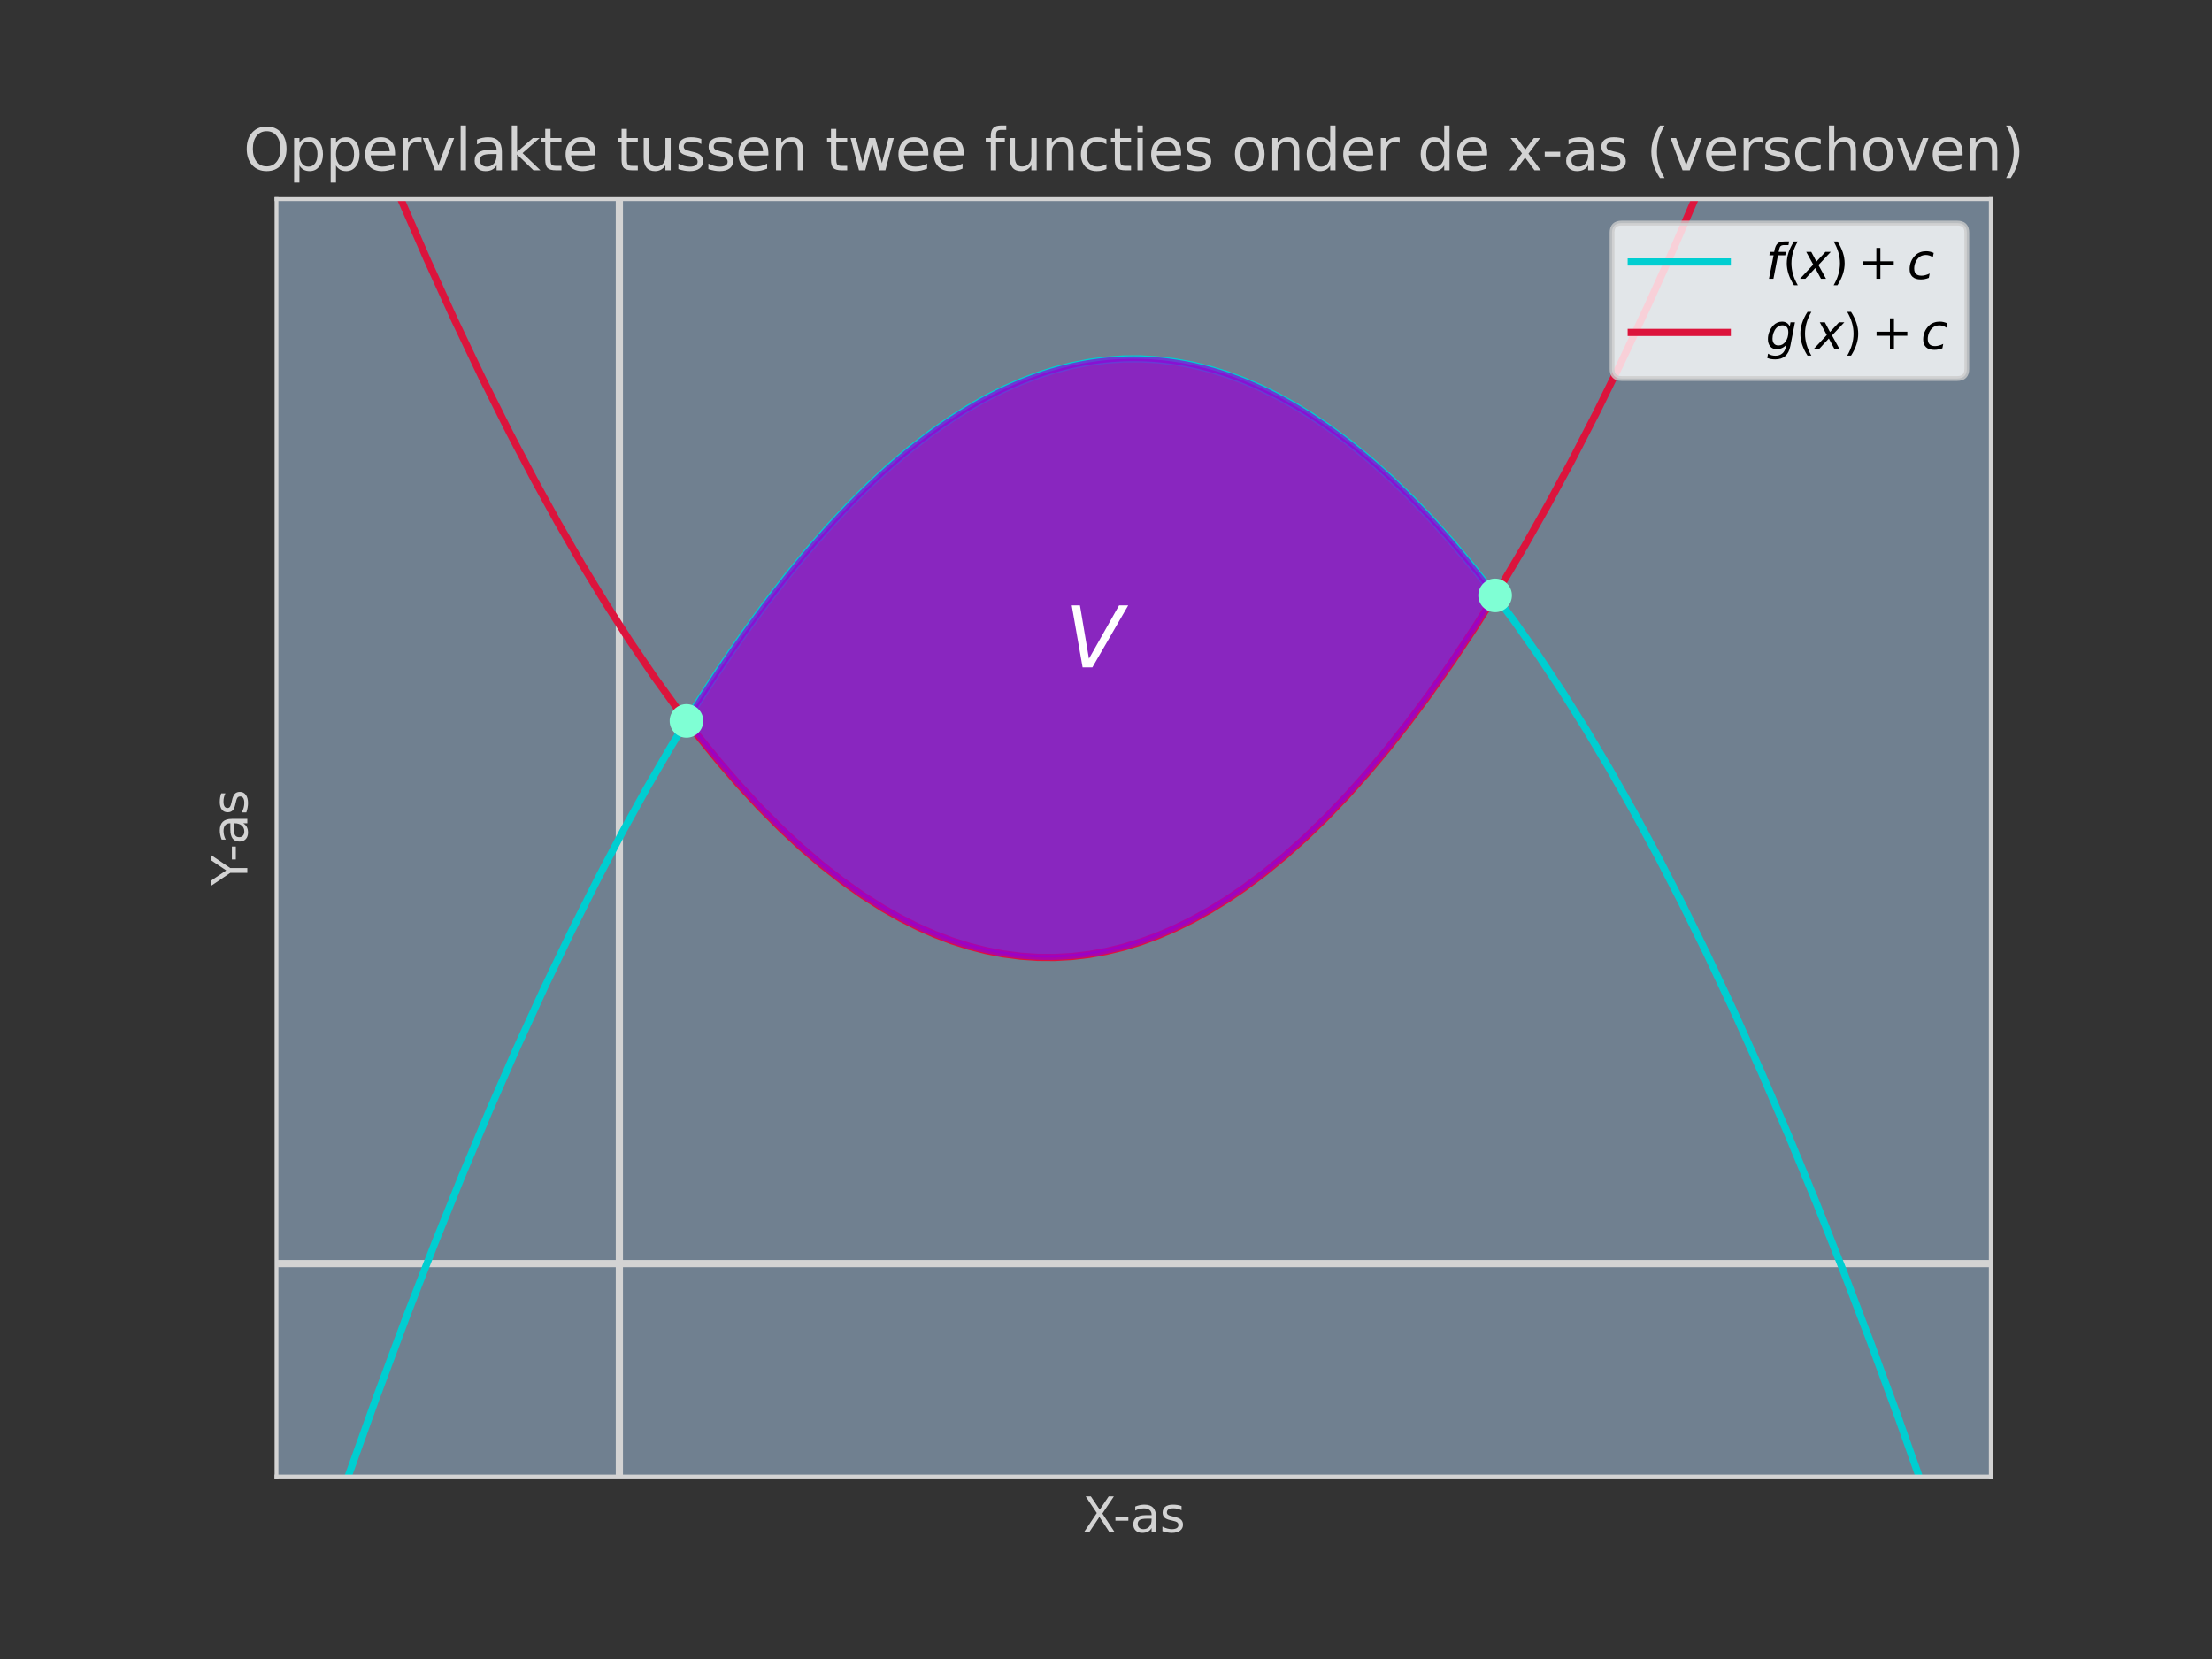 <?xml version="1.0" encoding="utf-8" standalone="no"?>
<!DOCTYPE svg PUBLIC "-//W3C//DTD SVG 1.1//EN"
  "http://www.w3.org/Graphics/SVG/1.1/DTD/svg11.dtd">
<svg xmlns:xlink="http://www.w3.org/1999/xlink" width="460.8pt" height="345.6pt" viewBox="0 0 460.8 345.6" xmlns="http://www.w3.org/2000/svg" version="1.1">
 <rect x="0" y="0" width="460.8" height="345.6" fill="#333333" stroke="none"/>
 <defs>
  <style type="text/css">*{stroke-linejoin: round; stroke-linecap: butt}</style>
 </defs>
 <g id="figure_1">
  <g id="patch_1">
   <path d="M 0 345.6 
L 460.8 345.6 
L 460.8 0 
L 0 0 
L 0 345.6 
z
" style="fill: none"/>
  </g>
  <g id="axes_1">
   <g id="patch_2">
    <path d="M 57.6 307.584 
L 414.72 307.584 
L 414.72 41.472 
L 57.6 41.472 
z
" style="fill: #708090"/>
   </g>
   <g id="LineCollection_1">
    <path d="M 57.6 263.232 
L 414.72 263.232 
" clip-path="url(#peb3d2eba7c)" style="fill: none; stroke: #d3d3d3; stroke-width: 1.5"/>
   </g>
   <g id="LineCollection_2">
    <path d="M 129.024 307.584 
L 129.024 41.472 
" clip-path="url(#peb3d2eba7c)" style="fill: none; stroke: #d3d3d3; stroke-width: 1.5"/>
   </g>
   <g id="matplotlib.axis_1">
    <g id="text_1">
     <!-- X-as -->
     <g style="fill: #d3d3d3" transform="translate(225.512 319.182) scale(0.1 -0.1)">
      <defs>
       <path id="DejaVuSans-58" d="M 403 4666 
L 1081 4666 
L 2241 2931 
L 3406 4666 
L 4084 4666 
L 2584 2425 
L 4184 0 
L 3506 0 
L 2194 1984 
L 872 0 
L 191 0 
L 1856 2491 
L 403 4666 
z
" transform="scale(0.016)"/>
       <path id="DejaVuSans-2d" d="M 313 2009 
L 1997 2009 
L 1997 1497 
L 313 1497 
L 313 2009 
z
" transform="scale(0.016)"/>
       <path id="DejaVuSans-61" d="M 2194 1759 
Q 1497 1759 1228 1600 
Q 959 1441 959 1056 
Q 959 750 1161 570 
Q 1363 391 1709 391 
Q 2188 391 2477 730 
Q 2766 1069 2766 1631 
L 2766 1759 
L 2194 1759 
z
M 3341 1997 
L 3341 0 
L 2766 0 
L 2766 531 
Q 2569 213 2275 61 
Q 1981 -91 1556 -91 
Q 1019 -91 701 211 
Q 384 513 384 1019 
Q 384 1609 779 1909 
Q 1175 2209 1959 2209 
L 2766 2209 
L 2766 2266 
Q 2766 2663 2505 2880 
Q 2244 3097 1772 3097 
Q 1472 3097 1187 3025 
Q 903 2953 641 2809 
L 641 3341 
Q 956 3463 1253 3523 
Q 1550 3584 1831 3584 
Q 2591 3584 2966 3190 
Q 3341 2797 3341 1997 
z
" transform="scale(0.016)"/>
       <path id="DejaVuSans-73" d="M 2834 3397 
L 2834 2853 
Q 2591 2978 2328 3040 
Q 2066 3103 1784 3103 
Q 1356 3103 1142 2972 
Q 928 2841 928 2578 
Q 928 2378 1081 2264 
Q 1234 2150 1697 2047 
L 1894 2003 
Q 2506 1872 2764 1633 
Q 3022 1394 3022 966 
Q 3022 478 2636 193 
Q 2250 -91 1575 -91 
Q 1294 -91 989 -36 
Q 684 19 347 128 
L 347 722 
Q 666 556 975 473 
Q 1284 391 1588 391 
Q 1994 391 2212 530 
Q 2431 669 2431 922 
Q 2431 1156 2273 1281 
Q 2116 1406 1581 1522 
L 1381 1569 
Q 847 1681 609 1914 
Q 372 2147 372 2553 
Q 372 3047 722 3315 
Q 1072 3584 1716 3584 
Q 2034 3584 2315 3537 
Q 2597 3491 2834 3397 
z
" transform="scale(0.016)"/>
      </defs>
      <use xlink:href="#DejaVuSans-58"/>
      <use xlink:href="#DejaVuSans-2d" x="63.506"/>
      <use xlink:href="#DejaVuSans-61" x="99.59"/>
      <use xlink:href="#DejaVuSans-73" x="160.869"/>
     </g>
    </g>
   </g>
   <g id="matplotlib.axis_2">
    <g id="text_2">
     <!-- Y-as -->
     <g style="fill: #d3d3d3" transform="translate(51.52 184.461) rotate(-90) scale(0.1 -0.1)">
      <defs>
       <path id="DejaVuSans-59" d="M -13 4666 
L 666 4666 
L 1959 2747 
L 3244 4666 
L 3922 4666 
L 2272 2222 
L 2272 0 
L 1638 0 
L 1638 2222 
L -13 4666 
z
" transform="scale(0.016)"/>
      </defs>
      <use xlink:href="#DejaVuSans-59"/>
      <use xlink:href="#DejaVuSans-2d" x="49.209"/>
      <use xlink:href="#DejaVuSans-61" x="85.293"/>
      <use xlink:href="#DejaVuSans-73" x="146.572"/>
     </g>
    </g>
   </g>
   <g id="line2d_1">
    <path d="M 59.327 346.6 
L 65.457 328.079 
L 71.885 309.358 
L 78.313 291.356 
L 84.741 274.072 
L 90.455 259.311 
L 96.169 245.119 
L 101.883 231.494 
L 107.597 218.436 
L 113.311 205.947 
L 119.025 194.025 
L 124.739 182.671 
L 129.738 173.202 
L 134.738 164.167 
L 139.738 155.568 
L 144.737 147.402 
L 149.737 139.672 
L 154.737 132.376 
L 159.736 125.515 
L 164.022 119.979 
L 168.307 114.764 
L 172.593 109.867 
L 176.878 105.29 
L 181.164 101.032 
L 185.449 97.094 
L 189.734 93.475 
L 194.02 90.175 
L 198.305 87.194 
L 201.876 84.955 
L 205.448 82.937 
L 209.019 81.14 
L 212.59 79.566 
L 216.161 78.213 
L 219.732 77.082 
L 223.304 76.173 
L 226.875 75.486 
L 230.446 75.02 
L 234.017 74.776 
L 237.588 74.754 
L 241.16 74.953 
L 244.731 75.375 
L 248.302 76.018 
L 251.873 76.883 
L 255.444 77.969 
L 259.016 79.278 
L 262.587 80.808 
L 266.158 82.56 
L 269.729 84.533 
L 273.3 86.729 
L 276.872 89.146 
L 281.157 92.339 
L 285.443 95.852 
L 289.728 99.684 
L 294.013 103.835 
L 298.299 108.306 
L 302.584 113.096 
L 306.87 118.205 
L 311.155 123.634 
L 315.441 129.382 
L 320.44 136.492 
L 325.44 144.036 
L 330.44 152.015 
L 335.439 160.428 
L 340.439 169.277 
L 345.439 178.56 
L 350.438 188.277 
L 355.438 198.429 
L 361.152 210.564 
L 366.866 223.266 
L 372.58 236.537 
L 378.294 250.374 
L 384.008 264.78 
L 389.722 279.753 
L 395.436 295.294 
L 401.864 313.456 
L 408.292 332.337 
L 412.993 346.6 
L 412.993 346.6 
" clip-path="url(#peb3d2eba7c)" style="fill: none; stroke: #00ced1; stroke-width: 1.5; stroke-linecap: square"/>
   </g>
   <g id="line2d_2">
    <path d="M 66.453 -1 
L 71.885 13.087 
L 77.599 27.35 
L 83.313 41.046 
L 89.027 54.174 
L 94.74 66.735 
L 100.454 78.728 
L 106.168 90.153 
L 111.168 99.684 
L 116.168 108.781 
L 121.167 117.443 
L 126.167 125.67 
L 131.167 133.462 
L 136.166 140.82 
L 141.166 147.744 
L 145.452 153.332 
L 149.737 158.601 
L 154.022 163.551 
L 158.308 168.181 
L 162.593 172.492 
L 166.879 176.484 
L 171.164 180.156 
L 175.45 183.509 
L 179.735 186.543 
L 184.02 189.257 
L 187.592 191.275 
L 191.163 193.072 
L 194.734 194.646 
L 198.305 195.999 
L 201.876 197.13 
L 205.448 198.039 
L 209.019 198.726 
L 212.59 199.192 
L 216.161 199.436 
L 219.732 199.458 
L 223.304 199.259 
L 226.875 198.837 
L 230.446 198.194 
L 234.017 197.329 
L 237.588 196.243 
L 241.16 194.934 
L 244.731 193.404 
L 248.302 191.652 
L 251.873 189.679 
L 255.444 187.483 
L 259.016 185.066 
L 263.301 181.873 
L 267.587 178.36 
L 271.872 174.528 
L 276.157 170.377 
L 280.443 165.906 
L 284.728 161.116 
L 289.014 156.007 
L 293.299 150.578 
L 297.585 144.83 
L 302.584 137.72 
L 307.584 130.176 
L 312.584 122.197 
L 317.583 113.784 
L 322.583 104.935 
L 327.583 95.652 
L 332.582 85.935 
L 337.582 75.783 
L 343.296 63.648 
L 349.01 50.946 
L 354.724 37.675 
L 360.438 23.838 
L 366.152 9.432 
L 370.155 -1 
L 370.155 -1 
" clip-path="url(#peb3d2eba7c)" style="fill: none; stroke: #dc143c; stroke-width: 1.5; stroke-linecap: square"/>
   </g>
   <g id="patch_3">
    <path d="M 57.6 307.584 
L 57.6 41.472 
" style="fill: none; stroke: #d3d3d3; stroke-width: 0.8; stroke-linejoin: miter; stroke-linecap: square"/>
   </g>
   <g id="patch_4">
    <path d="M 414.72 307.584 
L 414.72 41.472 
" style="fill: none; stroke: #d3d3d3; stroke-width: 0.8; stroke-linejoin: miter; stroke-linecap: square"/>
   </g>
   <g id="patch_5">
    <path d="M 57.6 307.584 
L 414.72 307.584 
" style="fill: none; stroke: #d3d3d3; stroke-width: 0.8; stroke-linejoin: miter; stroke-linecap: square"/>
   </g>
   <g id="patch_6">
    <path d="M 57.6 41.472 
L 414.72 41.472 
" style="fill: none; stroke: #d3d3d3; stroke-width: 0.8; stroke-linejoin: miter; stroke-linecap: square"/>
   </g>
   <g id="PolyCollection_1">
    <defs>
     <path id="m1609eeb3f6" d="M 143.309 -195.022 
L 143.309 -195.909 
L 144.023 -197.058 
L 144.737 -198.198 
L 145.452 -199.329 
L 146.166 -200.451 
L 146.88 -201.564 
L 147.594 -202.668 
L 148.308 -203.764 
L 149.023 -204.85 
L 149.737 -205.928 
L 150.451 -206.997 
L 151.165 -208.057 
L 151.88 -209.108 
L 152.594 -210.151 
L 153.308 -211.184 
L 154.022 -212.208 
L 154.737 -213.224 
L 155.451 -214.231 
L 156.165 -215.229 
L 156.879 -216.218 
L 157.594 -217.198 
L 158.308 -218.169 
L 159.022 -219.132 
L 159.736 -220.085 
L 160.451 -221.03 
L 161.165 -221.966 
L 161.879 -222.893 
L 162.593 -223.811 
L 163.308 -224.72 
L 164.022 -225.621 
L 164.736 -226.512 
L 165.45 -227.395 
L 166.164 -228.268 
L 166.879 -229.133 
L 167.593 -229.989 
L 168.307 -230.836 
L 169.021 -231.675 
L 169.736 -232.504 
L 170.45 -233.324 
L 171.164 -234.136 
L 171.878 -234.939 
L 172.593 -235.733 
L 173.307 -236.518 
L 174.021 -237.294 
L 174.735 -238.061 
L 175.45 -238.82 
L 176.164 -239.569 
L 176.878 -240.31 
L 177.592 -241.042 
L 178.307 -241.765 
L 179.021 -242.479 
L 179.735 -243.184 
L 180.449 -243.88 
L 181.164 -244.568 
L 181.878 -245.246 
L 182.592 -245.916 
L 183.306 -246.577 
L 184.02 -247.229 
L 184.735 -247.872 
L 185.449 -248.506 
L 186.163 -249.132 
L 186.877 -249.748 
L 187.592 -250.356 
L 188.306 -250.954 
L 189.02 -251.544 
L 189.734 -252.125 
L 190.449 -252.697 
L 191.163 -253.261 
L 191.877 -253.815 
L 192.591 -254.361 
L 193.306 -254.897 
L 194.02 -255.425 
L 194.734 -255.944 
L 195.448 -256.454 
L 196.163 -256.955 
L 196.877 -257.448 
L 197.591 -257.931 
L 198.305 -258.406 
L 199.02 -258.871 
L 199.734 -259.328 
L 200.448 -259.776 
L 201.162 -260.215 
L 201.876 -260.645 
L 202.591 -261.067 
L 203.305 -261.479 
L 204.019 -261.883 
L 204.733 -262.277 
L 205.448 -262.663 
L 206.162 -263.04 
L 206.876 -263.408 
L 207.59 -263.768 
L 208.305 -264.118 
L 209.019 -264.46 
L 209.733 -264.792 
L 210.447 -265.116 
L 211.162 -265.431 
L 211.876 -265.737 
L 212.59 -266.034 
L 213.304 -266.322 
L 214.019 -266.602 
L 214.733 -266.872 
L 215.447 -267.134 
L 216.161 -267.387 
L 216.876 -267.631 
L 217.59 -267.866 
L 218.304 -268.092 
L 219.018 -268.309 
L 219.732 -268.518 
L 220.447 -268.717 
L 221.161 -268.908 
L 221.875 -269.09 
L 222.589 -269.263 
L 223.304 -269.427 
L 224.018 -269.582 
L 224.732 -269.729 
L 225.446 -269.866 
L 226.161 -269.995 
L 226.875 -270.114 
L 227.589 -270.225 
L 228.303 -270.327 
L 229.018 -270.42 
L 229.732 -270.505 
L 230.446 -270.58 
L 231.16 -270.647 
L 231.875 -270.704 
L 232.589 -270.753 
L 233.303 -270.793 
L 234.017 -270.824 
L 234.732 -270.846 
L 235.446 -270.86 
L 236.16 -270.864 
L 236.874 -270.86 
L 237.588 -270.846 
L 238.303 -270.824 
L 239.017 -270.793 
L 239.731 -270.753 
L 240.445 -270.704 
L 241.16 -270.647 
L 241.874 -270.58 
L 242.588 -270.505 
L 243.302 -270.42 
L 244.017 -270.327 
L 244.731 -270.225 
L 245.445 -270.114 
L 246.159 -269.995 
L 246.874 -269.866 
L 247.588 -269.729 
L 248.302 -269.582 
L 249.016 -269.427 
L 249.731 -269.263 
L 250.445 -269.09 
L 251.159 -268.908 
L 251.873 -268.717 
L 252.588 -268.518 
L 253.302 -268.309 
L 254.016 -268.092 
L 254.73 -267.866 
L 255.444 -267.631 
L 256.159 -267.387 
L 256.873 -267.134 
L 257.587 -266.872 
L 258.301 -266.602 
L 259.016 -266.322 
L 259.73 -266.034 
L 260.444 -265.737 
L 261.158 -265.431 
L 261.873 -265.116 
L 262.587 -264.792 
L 263.301 -264.46 
L 264.015 -264.118 
L 264.73 -263.768 
L 265.444 -263.408 
L 266.158 -263.04 
L 266.872 -262.663 
L 267.587 -262.277 
L 268.301 -261.883 
L 269.015 -261.479 
L 269.729 -261.067 
L 270.444 -260.645 
L 271.158 -260.215 
L 271.872 -259.776 
L 272.586 -259.328 
L 273.3 -258.871 
L 274.015 -258.406 
L 274.729 -257.931 
L 275.443 -257.448 
L 276.157 -256.955 
L 276.872 -256.454 
L 277.586 -255.944 
L 278.3 -255.425 
L 279.014 -254.897 
L 279.729 -254.361 
L 280.443 -253.815 
L 281.157 -253.261 
L 281.871 -252.697 
L 282.586 -252.125 
L 283.3 -251.544 
L 284.014 -250.954 
L 284.728 -250.356 
L 285.443 -249.748 
L 286.157 -249.132 
L 286.871 -248.506 
L 287.585 -247.872 
L 288.3 -247.229 
L 289.014 -246.577 
L 289.728 -245.916 
L 290.442 -245.246 
L 291.156 -244.568 
L 291.871 -243.88 
L 292.585 -243.184 
L 293.299 -242.479 
L 294.013 -241.765 
L 294.728 -241.042 
L 295.442 -240.31 
L 296.156 -239.569 
L 296.87 -238.82 
L 297.585 -238.061 
L 298.299 -237.294 
L 299.013 -236.518 
L 299.727 -235.733 
L 300.442 -234.939 
L 301.156 -234.136 
L 301.87 -233.324 
L 302.584 -232.504 
L 303.299 -231.675 
L 304.013 -230.836 
L 304.727 -229.989 
L 305.441 -229.133 
L 306.156 -228.268 
L 306.87 -227.395 
L 307.584 -226.512 
L 308.298 -225.621 
L 309.012 -224.72 
L 309.727 -223.811 
L 310.441 -222.893 
L 311.155 -221.966 
L 311.155 -221.079 
L 311.155 -221.079 
L 310.441 -219.93 
L 309.727 -218.79 
L 309.012 -217.659 
L 308.298 -216.537 
L 307.584 -215.424 
L 306.87 -214.32 
L 306.156 -213.224 
L 305.441 -212.138 
L 304.727 -211.06 
L 304.013 -209.991 
L 303.299 -208.931 
L 302.584 -207.88 
L 301.87 -206.837 
L 301.156 -205.804 
L 300.442 -204.78 
L 299.727 -203.764 
L 299.013 -202.757 
L 298.299 -201.759 
L 297.585 -200.77 
L 296.87 -199.79 
L 296.156 -198.819 
L 295.442 -197.856 
L 294.728 -196.903 
L 294.013 -195.958 
L 293.299 -195.022 
L 292.585 -194.095 
L 291.871 -193.177 
L 291.156 -192.268 
L 290.442 -191.367 
L 289.728 -190.476 
L 289.014 -189.593 
L 288.3 -188.72 
L 287.585 -187.855 
L 286.871 -186.999 
L 286.157 -186.152 
L 285.443 -185.313 
L 284.728 -184.484 
L 284.014 -183.664 
L 283.3 -182.852 
L 282.586 -182.049 
L 281.871 -181.255 
L 281.157 -180.47 
L 280.443 -179.694 
L 279.729 -178.927 
L 279.014 -178.168 
L 278.3 -177.419 
L 277.586 -176.678 
L 276.872 -175.946 
L 276.157 -175.223 
L 275.443 -174.509 
L 274.729 -173.804 
L 274.015 -173.108 
L 273.3 -172.42 
L 272.586 -171.742 
L 271.872 -171.072 
L 271.158 -170.411 
L 270.444 -169.759 
L 269.729 -169.116 
L 269.015 -168.482 
L 268.301 -167.856 
L 267.587 -167.24 
L 266.872 -166.632 
L 266.158 -166.034 
L 265.444 -165.444 
L 264.73 -164.863 
L 264.015 -164.291 
L 263.301 -163.727 
L 262.587 -163.173 
L 261.873 -162.627 
L 261.158 -162.091 
L 260.444 -161.563 
L 259.73 -161.044 
L 259.016 -160.534 
L 258.301 -160.033 
L 257.587 -159.54 
L 256.873 -159.057 
L 256.159 -158.582 
L 255.444 -158.117 
L 254.73 -157.66 
L 254.016 -157.212 
L 253.302 -156.773 
L 252.588 -156.343 
L 251.873 -155.921 
L 251.159 -155.509 
L 250.445 -155.105 
L 249.731 -154.711 
L 249.016 -154.325 
L 248.302 -153.948 
L 247.588 -153.58 
L 246.874 -153.22 
L 246.159 -152.87 
L 245.445 -152.528 
L 244.731 -152.196 
L 244.017 -151.872 
L 243.302 -151.557 
L 242.588 -151.251 
L 241.874 -150.954 
L 241.16 -150.666 
L 240.445 -150.386 
L 239.731 -150.116 
L 239.017 -149.854 
L 238.303 -149.601 
L 237.588 -149.357 
L 236.874 -149.122 
L 236.16 -148.896 
L 235.446 -148.679 
L 234.732 -148.47 
L 234.017 -148.271 
L 233.303 -148.08 
L 232.589 -147.898 
L 231.875 -147.725 
L 231.16 -147.561 
L 230.446 -147.406 
L 229.732 -147.259 
L 229.018 -147.122 
L 228.303 -146.993 
L 227.589 -146.874 
L 226.875 -146.763 
L 226.161 -146.661 
L 225.446 -146.568 
L 224.732 -146.483 
L 224.018 -146.408 
L 223.304 -146.341 
L 222.589 -146.284 
L 221.875 -146.235 
L 221.161 -146.195 
L 220.447 -146.164 
L 219.732 -146.142 
L 219.018 -146.128 
L 218.304 -146.124 
L 217.59 -146.128 
L 216.876 -146.142 
L 216.161 -146.164 
L 215.447 -146.195 
L 214.733 -146.235 
L 214.019 -146.284 
L 213.304 -146.341 
L 212.59 -146.408 
L 211.876 -146.483 
L 211.162 -146.568 
L 210.447 -146.661 
L 209.733 -146.763 
L 209.019 -146.874 
L 208.305 -146.993 
L 207.59 -147.122 
L 206.876 -147.259 
L 206.162 -147.406 
L 205.448 -147.561 
L 204.733 -147.725 
L 204.019 -147.898 
L 203.305 -148.08 
L 202.591 -148.271 
L 201.876 -148.47 
L 201.162 -148.679 
L 200.448 -148.896 
L 199.734 -149.122 
L 199.02 -149.357 
L 198.305 -149.601 
L 197.591 -149.854 
L 196.877 -150.116 
L 196.163 -150.386 
L 195.448 -150.666 
L 194.734 -150.954 
L 194.02 -151.251 
L 193.306 -151.557 
L 192.591 -151.872 
L 191.877 -152.196 
L 191.163 -152.528 
L 190.449 -152.87 
L 189.734 -153.22 
L 189.02 -153.58 
L 188.306 -153.948 
L 187.592 -154.325 
L 186.877 -154.711 
L 186.163 -155.105 
L 185.449 -155.509 
L 184.735 -155.921 
L 184.02 -156.343 
L 183.306 -156.773 
L 182.592 -157.212 
L 181.878 -157.66 
L 181.164 -158.117 
L 180.449 -158.582 
L 179.735 -159.057 
L 179.021 -159.54 
L 178.307 -160.033 
L 177.592 -160.534 
L 176.878 -161.044 
L 176.164 -161.563 
L 175.45 -162.091 
L 174.735 -162.627 
L 174.021 -163.173 
L 173.307 -163.727 
L 172.593 -164.291 
L 171.878 -164.863 
L 171.164 -165.444 
L 170.45 -166.034 
L 169.736 -166.632 
L 169.021 -167.24 
L 168.307 -167.856 
L 167.593 -168.482 
L 166.879 -169.116 
L 166.164 -169.759 
L 165.45 -170.411 
L 164.736 -171.072 
L 164.022 -171.742 
L 163.308 -172.42 
L 162.593 -173.108 
L 161.879 -173.804 
L 161.165 -174.509 
L 160.451 -175.223 
L 159.736 -175.946 
L 159.022 -176.678 
L 158.308 -177.419 
L 157.594 -178.168 
L 156.879 -178.927 
L 156.165 -179.694 
L 155.451 -180.47 
L 154.737 -181.255 
L 154.022 -182.049 
L 153.308 -182.852 
L 152.594 -183.664 
L 151.88 -184.484 
L 151.165 -185.313 
L 150.451 -186.152 
L 149.737 -186.999 
L 149.023 -187.855 
L 148.308 -188.72 
L 147.594 -189.593 
L 146.88 -190.476 
L 146.166 -191.367 
L 145.452 -192.268 
L 144.737 -193.177 
L 144.023 -194.095 
L 143.309 -195.022 
z
" style="stroke: #9400d3; stroke-opacity: 0.7"/>
    </defs>
    <g clip-path="url(#peb3d2eba7c)">
     <use xlink:href="#m1609eeb3f6" x="0" y="345.6" style="fill: #9400d3; fill-opacity: 0.7; stroke: #9400d3; stroke-opacity: 0.7"/>
    </g>
   </g>
   <g id="text_3">
    <!-- $V$ -->
    <g style="fill: #ffffff" transform="translate(221.875 139.046) scale(0.173 -0.173)">
     <defs>
      <path id="DejaVuSans-Oblique-56" d="M 1319 0 
L 500 4666 
L 1119 4666 
L 1797 653 
L 4063 4666 
L 4750 4666 
L 2053 0 
L 1319 0 
z
" transform="scale(0.016)"/>
     </defs>
     <use xlink:href="#DejaVuSans-Oblique-56" transform="translate(0 0.094)"/>
    </g>
   </g>
   <g id="text_4">
    <!-- Oppervlakte tussen twee functies onder de x-as (verschoven) -->
    <g style="fill: #d3d3d3" transform="translate(50.707 35.472) scale(0.12 -0.12)">
     <defs>
      <path id="DejaVuSans-4f" d="M 2522 4238 
Q 1834 4238 1429 3725 
Q 1025 3213 1025 2328 
Q 1025 1447 1429 934 
Q 1834 422 2522 422 
Q 3209 422 3611 934 
Q 4013 1447 4013 2328 
Q 4013 3213 3611 3725 
Q 3209 4238 2522 4238 
z
M 2522 4750 
Q 3503 4750 4090 4092 
Q 4678 3434 4678 2328 
Q 4678 1225 4090 567 
Q 3503 -91 2522 -91 
Q 1538 -91 948 565 
Q 359 1222 359 2328 
Q 359 3434 948 4092 
Q 1538 4750 2522 4750 
z
" transform="scale(0.016)"/>
      <path id="DejaVuSans-70" d="M 1159 525 
L 1159 -1331 
L 581 -1331 
L 581 3500 
L 1159 3500 
L 1159 2969 
Q 1341 3281 1617 3432 
Q 1894 3584 2278 3584 
Q 2916 3584 3314 3078 
Q 3713 2572 3713 1747 
Q 3713 922 3314 415 
Q 2916 -91 2278 -91 
Q 1894 -91 1617 61 
Q 1341 213 1159 525 
z
M 3116 1747 
Q 3116 2381 2855 2742 
Q 2594 3103 2138 3103 
Q 1681 3103 1420 2742 
Q 1159 2381 1159 1747 
Q 1159 1113 1420 752 
Q 1681 391 2138 391 
Q 2594 391 2855 752 
Q 3116 1113 3116 1747 
z
" transform="scale(0.016)"/>
      <path id="DejaVuSans-65" d="M 3597 1894 
L 3597 1613 
L 953 1613 
Q 991 1019 1311 708 
Q 1631 397 2203 397 
Q 2534 397 2845 478 
Q 3156 559 3463 722 
L 3463 178 
Q 3153 47 2828 -22 
Q 2503 -91 2169 -91 
Q 1331 -91 842 396 
Q 353 884 353 1716 
Q 353 2575 817 3079 
Q 1281 3584 2069 3584 
Q 2775 3584 3186 3129 
Q 3597 2675 3597 1894 
z
M 3022 2063 
Q 3016 2534 2758 2815 
Q 2500 3097 2075 3097 
Q 1594 3097 1305 2825 
Q 1016 2553 972 2059 
L 3022 2063 
z
" transform="scale(0.016)"/>
      <path id="DejaVuSans-72" d="M 2631 2963 
Q 2534 3019 2420 3045 
Q 2306 3072 2169 3072 
Q 1681 3072 1420 2755 
Q 1159 2438 1159 1844 
L 1159 0 
L 581 0 
L 581 3500 
L 1159 3500 
L 1159 2956 
Q 1341 3275 1631 3429 
Q 1922 3584 2338 3584 
Q 2397 3584 2469 3576 
Q 2541 3569 2628 3553 
L 2631 2963 
z
" transform="scale(0.016)"/>
      <path id="DejaVuSans-76" d="M 191 3500 
L 800 3500 
L 1894 563 
L 2988 3500 
L 3597 3500 
L 2284 0 
L 1503 0 
L 191 3500 
z
" transform="scale(0.016)"/>
      <path id="DejaVuSans-6c" d="M 603 4863 
L 1178 4863 
L 1178 0 
L 603 0 
L 603 4863 
z
" transform="scale(0.016)"/>
      <path id="DejaVuSans-6b" d="M 581 4863 
L 1159 4863 
L 1159 1991 
L 2875 3500 
L 3609 3500 
L 1753 1863 
L 3688 0 
L 2938 0 
L 1159 1709 
L 1159 0 
L 581 0 
L 581 4863 
z
" transform="scale(0.016)"/>
      <path id="DejaVuSans-74" d="M 1172 4494 
L 1172 3500 
L 2356 3500 
L 2356 3053 
L 1172 3053 
L 1172 1153 
Q 1172 725 1289 603 
Q 1406 481 1766 481 
L 2356 481 
L 2356 0 
L 1766 0 
Q 1100 0 847 248 
Q 594 497 594 1153 
L 594 3053 
L 172 3053 
L 172 3500 
L 594 3500 
L 594 4494 
L 1172 4494 
z
" transform="scale(0.016)"/>
      <path id="DejaVuSans-20" transform="scale(0.016)"/>
      <path id="DejaVuSans-75" d="M 544 1381 
L 544 3500 
L 1119 3500 
L 1119 1403 
Q 1119 906 1312 657 
Q 1506 409 1894 409 
Q 2359 409 2629 706 
Q 2900 1003 2900 1516 
L 2900 3500 
L 3475 3500 
L 3475 0 
L 2900 0 
L 2900 538 
Q 2691 219 2414 64 
Q 2138 -91 1772 -91 
Q 1169 -91 856 284 
Q 544 659 544 1381 
z
M 1991 3584 
L 1991 3584 
z
" transform="scale(0.016)"/>
      <path id="DejaVuSans-6e" d="M 3513 2113 
L 3513 0 
L 2938 0 
L 2938 2094 
Q 2938 2591 2744 2837 
Q 2550 3084 2163 3084 
Q 1697 3084 1428 2787 
Q 1159 2491 1159 1978 
L 1159 0 
L 581 0 
L 581 3500 
L 1159 3500 
L 1159 2956 
Q 1366 3272 1645 3428 
Q 1925 3584 2291 3584 
Q 2894 3584 3203 3211 
Q 3513 2838 3513 2113 
z
" transform="scale(0.016)"/>
      <path id="DejaVuSans-77" d="M 269 3500 
L 844 3500 
L 1563 769 
L 2278 3500 
L 2956 3500 
L 3675 769 
L 4391 3500 
L 4966 3500 
L 4050 0 
L 3372 0 
L 2619 2869 
L 1863 0 
L 1184 0 
L 269 3500 
z
" transform="scale(0.016)"/>
      <path id="DejaVuSans-66" d="M 2375 4863 
L 2375 4384 
L 1825 4384 
Q 1516 4384 1395 4259 
Q 1275 4134 1275 3809 
L 1275 3500 
L 2222 3500 
L 2222 3053 
L 1275 3053 
L 1275 0 
L 697 0 
L 697 3053 
L 147 3053 
L 147 3500 
L 697 3500 
L 697 3744 
Q 697 4328 969 4595 
Q 1241 4863 1831 4863 
L 2375 4863 
z
" transform="scale(0.016)"/>
      <path id="DejaVuSans-63" d="M 3122 3366 
L 3122 2828 
Q 2878 2963 2633 3030 
Q 2388 3097 2138 3097 
Q 1578 3097 1268 2742 
Q 959 2388 959 1747 
Q 959 1106 1268 751 
Q 1578 397 2138 397 
Q 2388 397 2633 464 
Q 2878 531 3122 666 
L 3122 134 
Q 2881 22 2623 -34 
Q 2366 -91 2075 -91 
Q 1284 -91 818 406 
Q 353 903 353 1747 
Q 353 2603 823 3093 
Q 1294 3584 2113 3584 
Q 2378 3584 2631 3529 
Q 2884 3475 3122 3366 
z
" transform="scale(0.016)"/>
      <path id="DejaVuSans-69" d="M 603 3500 
L 1178 3500 
L 1178 0 
L 603 0 
L 603 3500 
z
M 603 4863 
L 1178 4863 
L 1178 4134 
L 603 4134 
L 603 4863 
z
" transform="scale(0.016)"/>
      <path id="DejaVuSans-6f" d="M 1959 3097 
Q 1497 3097 1228 2736 
Q 959 2375 959 1747 
Q 959 1119 1226 758 
Q 1494 397 1959 397 
Q 2419 397 2687 759 
Q 2956 1122 2956 1747 
Q 2956 2369 2687 2733 
Q 2419 3097 1959 3097 
z
M 1959 3584 
Q 2709 3584 3137 3096 
Q 3566 2609 3566 1747 
Q 3566 888 3137 398 
Q 2709 -91 1959 -91 
Q 1206 -91 779 398 
Q 353 888 353 1747 
Q 353 2609 779 3096 
Q 1206 3584 1959 3584 
z
" transform="scale(0.016)"/>
      <path id="DejaVuSans-64" d="M 2906 2969 
L 2906 4863 
L 3481 4863 
L 3481 0 
L 2906 0 
L 2906 525 
Q 2725 213 2448 61 
Q 2172 -91 1784 -91 
Q 1150 -91 751 415 
Q 353 922 353 1747 
Q 353 2572 751 3078 
Q 1150 3584 1784 3584 
Q 2172 3584 2448 3432 
Q 2725 3281 2906 2969 
z
M 947 1747 
Q 947 1113 1208 752 
Q 1469 391 1925 391 
Q 2381 391 2643 752 
Q 2906 1113 2906 1747 
Q 2906 2381 2643 2742 
Q 2381 3103 1925 3103 
Q 1469 3103 1208 2742 
Q 947 2381 947 1747 
z
" transform="scale(0.016)"/>
      <path id="DejaVuSans-78" d="M 3513 3500 
L 2247 1797 
L 3578 0 
L 2900 0 
L 1881 1375 
L 863 0 
L 184 0 
L 1544 1831 
L 300 3500 
L 978 3500 
L 1906 2253 
L 2834 3500 
L 3513 3500 
z
" transform="scale(0.016)"/>
      <path id="DejaVuSans-28" d="M 1984 4856 
Q 1566 4138 1362 3434 
Q 1159 2731 1159 2009 
Q 1159 1288 1364 580 
Q 1569 -128 1984 -844 
L 1484 -844 
Q 1016 -109 783 600 
Q 550 1309 550 2009 
Q 550 2706 781 3412 
Q 1013 4119 1484 4856 
L 1984 4856 
z
" transform="scale(0.016)"/>
      <path id="DejaVuSans-68" d="M 3513 2113 
L 3513 0 
L 2938 0 
L 2938 2094 
Q 2938 2591 2744 2837 
Q 2550 3084 2163 3084 
Q 1697 3084 1428 2787 
Q 1159 2491 1159 1978 
L 1159 0 
L 581 0 
L 581 4863 
L 1159 4863 
L 1159 2956 
Q 1366 3272 1645 3428 
Q 1925 3584 2291 3584 
Q 2894 3584 3203 3211 
Q 3513 2838 3513 2113 
z
" transform="scale(0.016)"/>
      <path id="DejaVuSans-29" d="M 513 4856 
L 1013 4856 
Q 1481 4119 1714 3412 
Q 1947 2706 1947 2009 
Q 1947 1309 1714 600 
Q 1481 -109 1013 -844 
L 513 -844 
Q 928 -128 1133 580 
Q 1338 1288 1338 2009 
Q 1338 2731 1133 3434 
Q 928 4138 513 4856 
z
" transform="scale(0.016)"/>
     </defs>
     <use xlink:href="#DejaVuSans-4f"/>
     <use xlink:href="#DejaVuSans-70" x="78.711"/>
     <use xlink:href="#DejaVuSans-70" x="142.188"/>
     <use xlink:href="#DejaVuSans-65" x="205.664"/>
     <use xlink:href="#DejaVuSans-72" x="267.188"/>
     <use xlink:href="#DejaVuSans-76" x="308.301"/>
     <use xlink:href="#DejaVuSans-6c" x="367.48"/>
     <use xlink:href="#DejaVuSans-61" x="395.264"/>
     <use xlink:href="#DejaVuSans-6b" x="456.543"/>
     <use xlink:href="#DejaVuSans-74" x="514.453"/>
     <use xlink:href="#DejaVuSans-65" x="553.662"/>
     <use xlink:href="#DejaVuSans-20" x="615.186"/>
     <use xlink:href="#DejaVuSans-74" x="646.973"/>
     <use xlink:href="#DejaVuSans-75" x="686.182"/>
     <use xlink:href="#DejaVuSans-73" x="749.561"/>
     <use xlink:href="#DejaVuSans-73" x="801.66"/>
     <use xlink:href="#DejaVuSans-65" x="853.76"/>
     <use xlink:href="#DejaVuSans-6e" x="915.283"/>
     <use xlink:href="#DejaVuSans-20" x="978.662"/>
     <use xlink:href="#DejaVuSans-74" x="1010.449"/>
     <use xlink:href="#DejaVuSans-77" x="1049.658"/>
     <use xlink:href="#DejaVuSans-65" x="1131.445"/>
     <use xlink:href="#DejaVuSans-65" x="1192.969"/>
     <use xlink:href="#DejaVuSans-20" x="1254.492"/>
     <use xlink:href="#DejaVuSans-66" x="1286.279"/>
     <use xlink:href="#DejaVuSans-75" x="1321.484"/>
     <use xlink:href="#DejaVuSans-6e" x="1384.863"/>
     <use xlink:href="#DejaVuSans-63" x="1448.242"/>
     <use xlink:href="#DejaVuSans-74" x="1503.223"/>
     <use xlink:href="#DejaVuSans-69" x="1542.432"/>
     <use xlink:href="#DejaVuSans-65" x="1570.215"/>
     <use xlink:href="#DejaVuSans-73" x="1631.738"/>
     <use xlink:href="#DejaVuSans-20" x="1683.838"/>
     <use xlink:href="#DejaVuSans-6f" x="1715.625"/>
     <use xlink:href="#DejaVuSans-6e" x="1776.807"/>
     <use xlink:href="#DejaVuSans-64" x="1840.186"/>
     <use xlink:href="#DejaVuSans-65" x="1903.662"/>
     <use xlink:href="#DejaVuSans-72" x="1965.186"/>
     <use xlink:href="#DejaVuSans-20" x="2006.299"/>
     <use xlink:href="#DejaVuSans-64" x="2038.086"/>
     <use xlink:href="#DejaVuSans-65" x="2101.562"/>
     <use xlink:href="#DejaVuSans-20" x="2163.086"/>
     <use xlink:href="#DejaVuSans-78" x="2194.873"/>
     <use xlink:href="#DejaVuSans-2d" x="2254.053"/>
     <use xlink:href="#DejaVuSans-61" x="2290.137"/>
     <use xlink:href="#DejaVuSans-73" x="2351.416"/>
     <use xlink:href="#DejaVuSans-20" x="2403.516"/>
     <use xlink:href="#DejaVuSans-28" x="2435.303"/>
     <use xlink:href="#DejaVuSans-76" x="2474.316"/>
     <use xlink:href="#DejaVuSans-65" x="2533.496"/>
     <use xlink:href="#DejaVuSans-72" x="2595.02"/>
     <use xlink:href="#DejaVuSans-73" x="2636.133"/>
     <use xlink:href="#DejaVuSans-63" x="2688.232"/>
     <use xlink:href="#DejaVuSans-68" x="2743.213"/>
     <use xlink:href="#DejaVuSans-6f" x="2806.592"/>
     <use xlink:href="#DejaVuSans-76" x="2867.773"/>
     <use xlink:href="#DejaVuSans-65" x="2926.953"/>
     <use xlink:href="#DejaVuSans-6e" x="2988.477"/>
     <use xlink:href="#DejaVuSans-29" x="3051.855"/>
    </g>
   </g>
   <g id="PathCollection_1">
    <defs>
     <path id="mddc0304f4a" d="M 0 3 
C 0.796 3 1.559 2.684 2.121 2.121 
C 2.684 1.559 3 0.796 3 0 
C 3 -0.796 2.684 -1.559 2.121 -2.121 
C 1.559 -2.684 0.796 -3 0 -3 
C -0.796 -3 -1.559 -2.684 -2.121 -2.121 
C -2.684 -1.559 -3 -0.796 -3 0 
C -3 0.796 -2.684 1.559 -2.121 2.121 
C -1.559 2.684 -0.796 3 0 3 
z
" style="stroke: #7fffd4"/>
    </defs>
    <g clip-path="url(#peb3d2eba7c)">
     <use xlink:href="#mddc0304f4a" x="143.005" y="150.181" style="fill: #7fffd4; stroke: #7fffd4"/>
    </g>
   </g>
   <g id="PathCollection_2">
    <g clip-path="url(#peb3d2eba7c)">
     <use xlink:href="#mddc0304f4a" x="311.459" y="124.031" style="fill: #7fffd4; stroke: #7fffd4"/>
    </g>
   </g>
   <g id="legend_1">
    <g id="patch_7">
     <path d="M 337.82 78.85 
L 407.72 78.85 
Q 409.72 78.85 409.72 76.85 
L 409.72 48.472 
Q 409.72 46.472 407.72 46.472 
L 337.82 46.472 
Q 335.82 46.472 335.82 48.472 
L 335.82 76.85 
Q 335.82 78.85 337.82 78.85 
z
" style="fill: #ffffff; opacity: 0.8; stroke: #cccccc; stroke-linejoin: miter"/>
    </g>
    <g id="line2d_3">
     <path d="M 339.82 54.57 
L 349.82 54.57 
L 359.82 54.57 
" style="fill: none; stroke: #00ced1; stroke-width: 1.5; stroke-linecap: square"/>
    </g>
    <g id="text_5">
     <!-- $f(x) + c$ -->
     <g transform="translate(367.82 58.07) scale(0.1 -0.1)">
      <defs>
       <path id="DejaVuSans-Oblique-66" d="M 3059 4863 
L 2969 4384 
L 2419 4384 
Q 2106 4384 1964 4261 
Q 1822 4138 1753 3809 
L 1691 3500 
L 2638 3500 
L 2553 3053 
L 1606 3053 
L 1013 0 
L 434 0 
L 1031 3053 
L 481 3053 
L 563 3500 
L 1113 3500 
L 1159 3744 
Q 1278 4363 1576 4613 
Q 1875 4863 2516 4863 
L 3059 4863 
z
" transform="scale(0.016)"/>
       <path id="DejaVuSans-Oblique-78" d="M 3841 3500 
L 2234 1784 
L 3219 0 
L 2559 0 
L 1819 1388 
L 531 0 
L -166 0 
L 1556 1844 
L 641 3500 
L 1300 3500 
L 1972 2234 
L 3144 3500 
L 3841 3500 
z
" transform="scale(0.016)"/>
       <path id="DejaVuSans-2b" d="M 2944 4013 
L 2944 2272 
L 4684 2272 
L 4684 1741 
L 2944 1741 
L 2944 0 
L 2419 0 
L 2419 1741 
L 678 1741 
L 678 2272 
L 2419 2272 
L 2419 4013 
L 2944 4013 
z
" transform="scale(0.016)"/>
       <path id="DejaVuSans-Oblique-63" d="M 3431 3366 
L 3316 2797 
Q 3109 2947 2876 3022 
Q 2644 3097 2394 3097 
Q 2119 3097 1870 3000 
Q 1622 2903 1453 2725 
Q 1184 2453 1037 2087 
Q 891 1722 891 1331 
Q 891 859 1127 628 
Q 1363 397 1844 397 
Q 2081 397 2348 469 
Q 2616 541 2906 684 
L 2797 116 
Q 2547 13 2283 -39 
Q 2019 -91 1741 -91 
Q 1044 -91 669 257 
Q 294 606 294 1253 
Q 294 1797 489 2255 
Q 684 2713 1069 3078 
Q 1331 3328 1684 3456 
Q 2038 3584 2456 3584 
Q 2700 3584 2940 3529 
Q 3181 3475 3431 3366 
z
" transform="scale(0.016)"/>
      </defs>
      <use xlink:href="#DejaVuSans-Oblique-66" transform="translate(0 0.016)"/>
      <use xlink:href="#DejaVuSans-28" transform="translate(35.205 0.016)"/>
      <use xlink:href="#DejaVuSans-Oblique-78" transform="translate(74.219 0.016)"/>
      <use xlink:href="#DejaVuSans-29" transform="translate(133.398 0.016)"/>
      <use xlink:href="#DejaVuSans-2b" transform="translate(191.895 0.016)"/>
      <use xlink:href="#DejaVuSans-Oblique-63" transform="translate(295.166 0.016)"/>
     </g>
    </g>
    <g id="line2d_4">
     <path d="M 339.82 69.25 
L 349.82 69.25 
L 359.82 69.25 
" style="fill: none; stroke: #dc143c; stroke-width: 1.5; stroke-linecap: square"/>
    </g>
    <g id="text_6">
     <!-- $g(x) + c$ -->
     <g transform="translate(367.82 72.75) scale(0.1 -0.1)">
      <defs>
       <path id="DejaVuSans-Oblique-67" d="M 3816 3500 
L 3219 434 
Q 3047 -456 2561 -893 
Q 2075 -1331 1253 -1331 
Q 950 -1331 690 -1286 
Q 431 -1241 206 -1147 
L 313 -588 
Q 525 -725 762 -790 
Q 1000 -856 1269 -856 
Q 1816 -856 2167 -557 
Q 2519 -259 2631 300 
L 2681 563 
Q 2441 288 2122 144 
Q 1803 0 1434 0 
Q 903 0 598 351 
Q 294 703 294 1319 
Q 294 1803 478 2267 
Q 663 2731 997 3091 
Q 1219 3328 1514 3456 
Q 1809 3584 2131 3584 
Q 2484 3584 2746 3420 
Q 3009 3256 3138 2956 
L 3238 3500 
L 3816 3500 
z
M 2950 2216 
Q 2950 2641 2750 2872 
Q 2550 3103 2181 3103 
Q 1953 3103 1747 3012 
Q 1541 2922 1394 2759 
Q 1156 2491 1023 2127 
Q 891 1763 891 1375 
Q 891 944 1092 712 
Q 1294 481 1672 481 
Q 2219 481 2584 976 
Q 2950 1472 2950 2216 
z
" transform="scale(0.016)"/>
      </defs>
      <use xlink:href="#DejaVuSans-Oblique-67" transform="translate(0 0.125)"/>
      <use xlink:href="#DejaVuSans-28" transform="translate(63.477 0.125)"/>
      <use xlink:href="#DejaVuSans-Oblique-78" transform="translate(102.49 0.125)"/>
      <use xlink:href="#DejaVuSans-29" transform="translate(161.67 0.125)"/>
      <use xlink:href="#DejaVuSans-2b" transform="translate(220.166 0.125)"/>
      <use xlink:href="#DejaVuSans-Oblique-63" transform="translate(323.438 0.125)"/>
     </g>
    </g>
   </g>
  </g>
 </g>
 <defs>
  <clipPath id="peb3d2eba7c">
   <rect x="57.6" y="41.472" width="357.12" height="266.112"/>
  </clipPath>
 </defs>
</svg>
